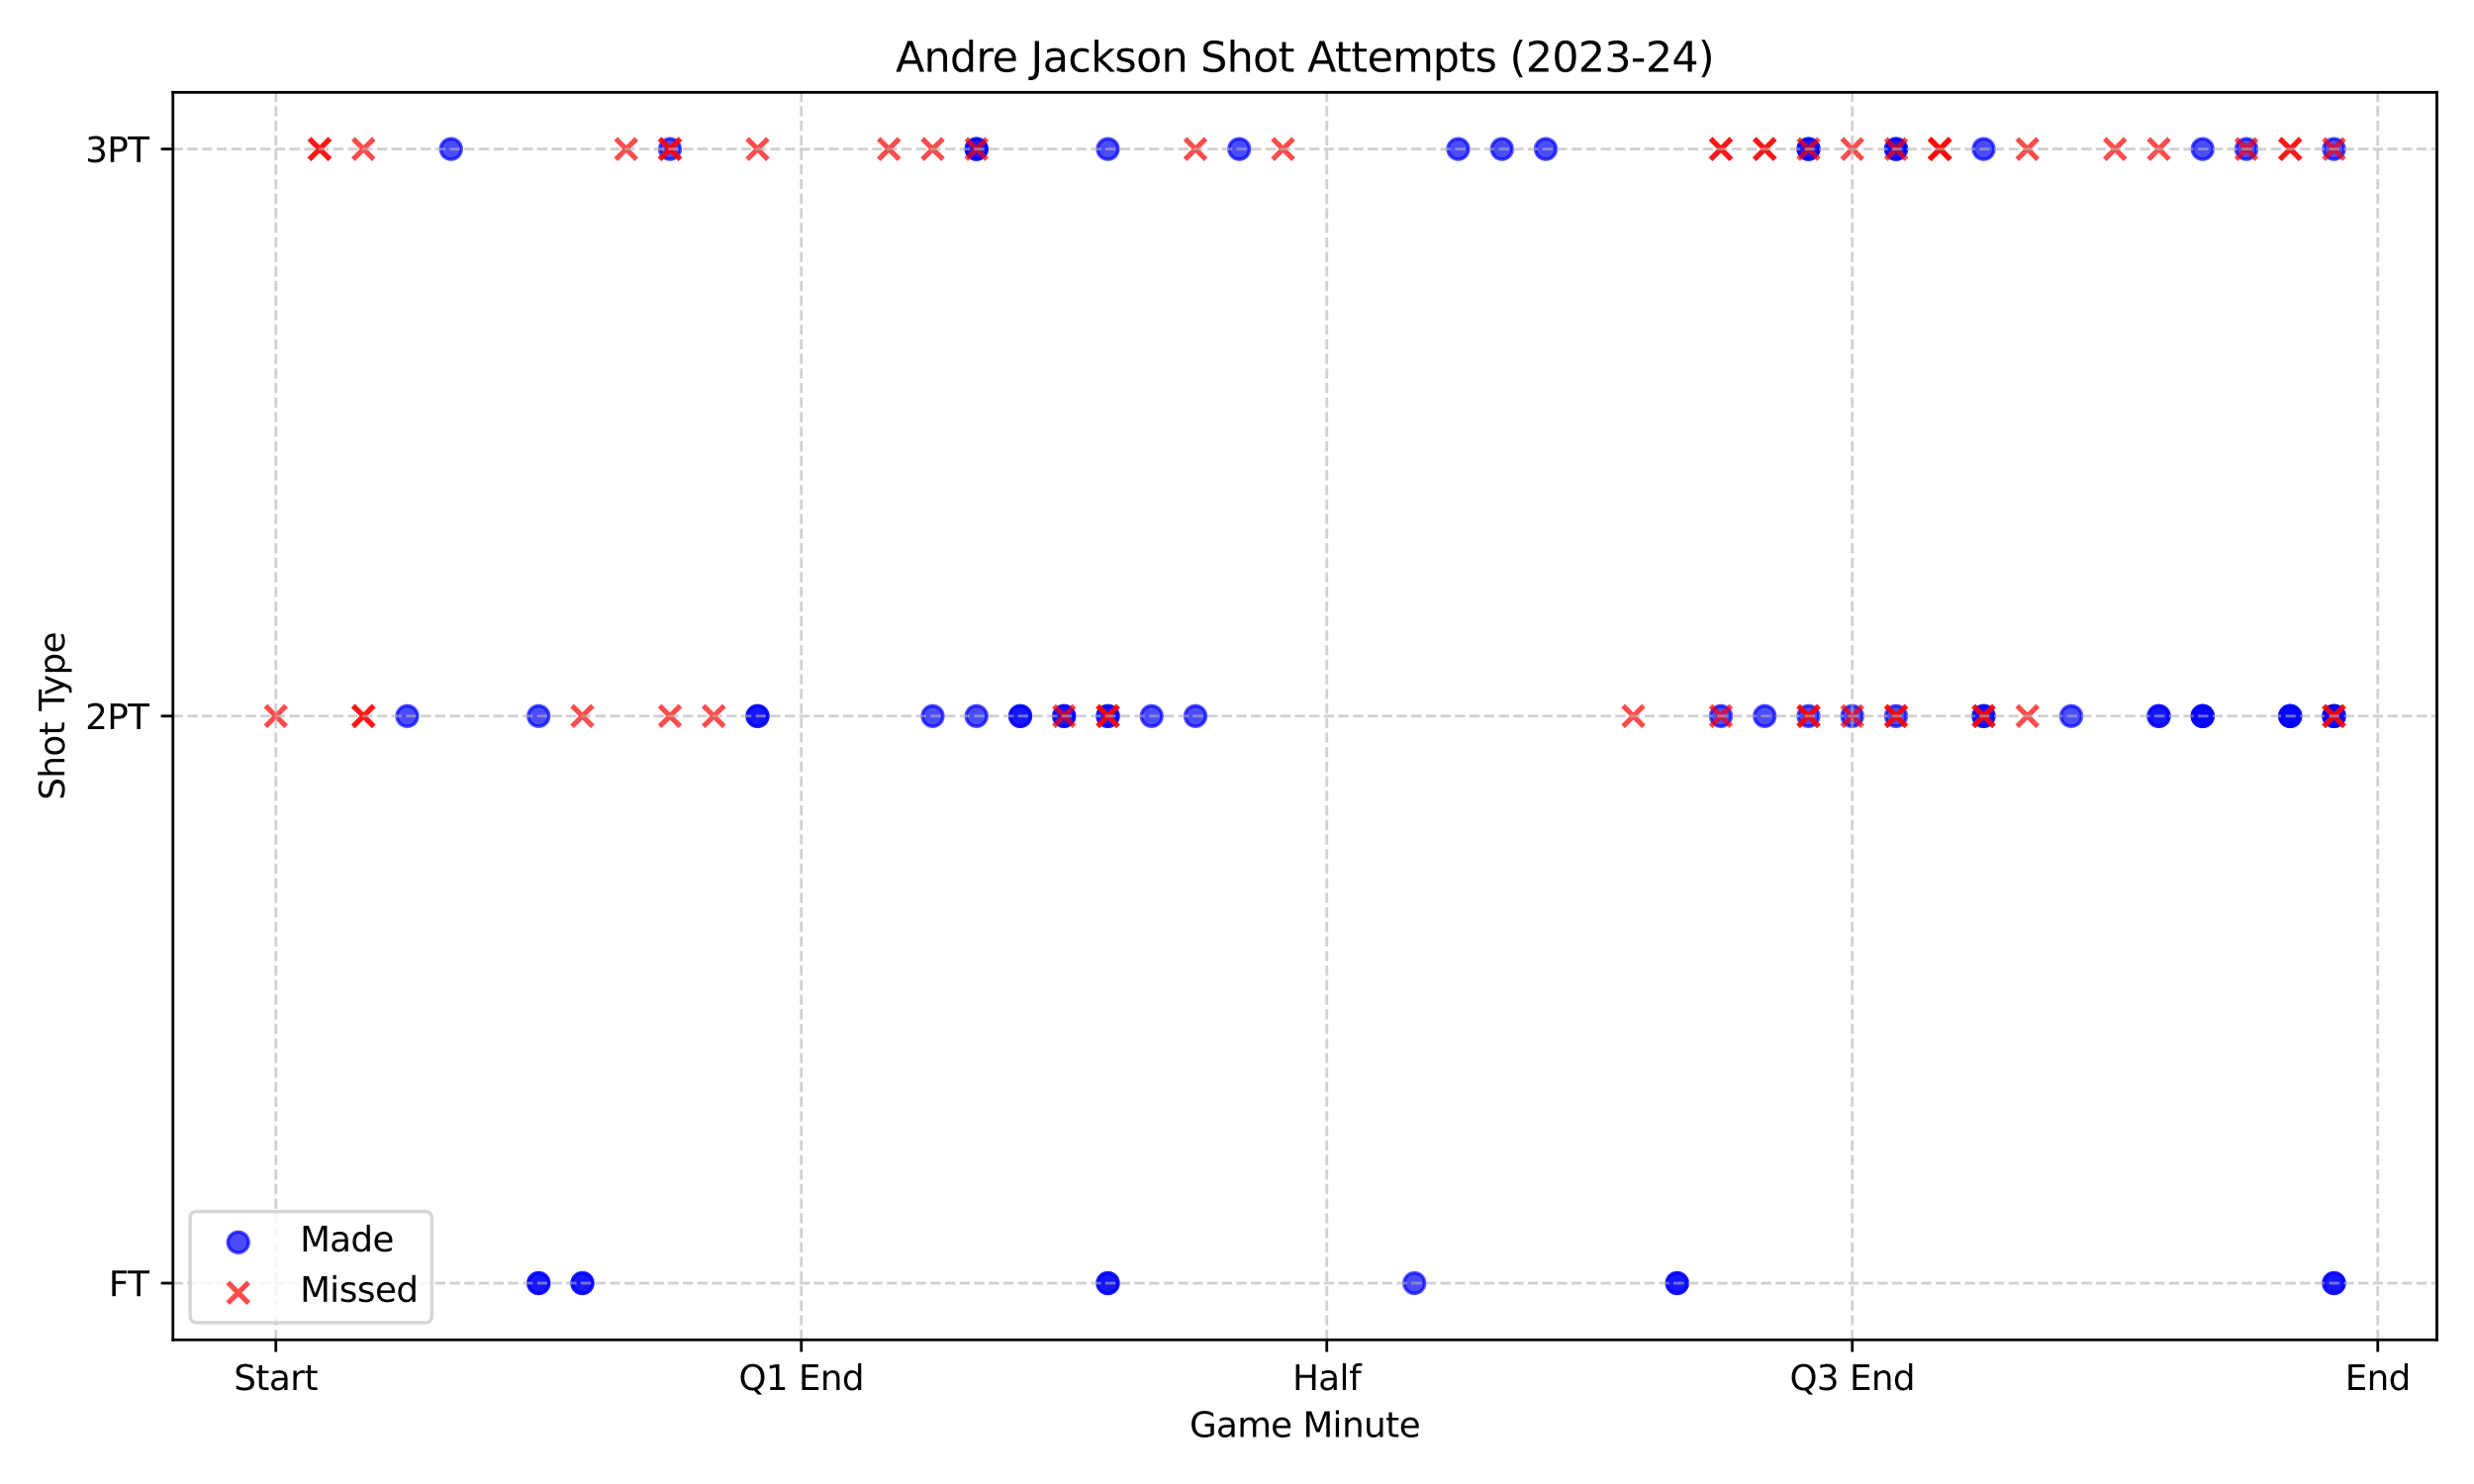 <?xml version="1.0" encoding="utf-8" standalone="no"?>
<!DOCTYPE svg PUBLIC "-//W3C//DTD SVG 1.1//EN"
  "http://www.w3.org/Graphics/SVG/1.1/DTD/svg11.dtd">
<svg xmlns:xlink="http://www.w3.org/1999/xlink" width="720pt" height="432pt" viewBox="0 0 720 432" xmlns="http://www.w3.org/2000/svg" version="1.1">
 <defs>
  <style type="text/css">*{stroke-linejoin: round; stroke-linecap: butt}</style>
 </defs>
 <g id="figure_1">
  <g id="patch_1">
   <path d="M 0 432 
L 720 432 
L 720 0 
L 0 0 
z
" style="fill: #ffffff"/>
  </g>
  <g id="axes_1">
   <g id="patch_2">
    <path d="M 50.33 390.04 
L 709.2 390.04 
L 709.2 26.88 
L 50.33 26.88 
z
" style="fill: #ffffff"/>
   </g>
   <g id="PathCollection_1">
    <defs>
     <path id="ma96dcaa980" d="M 0 3 
C 0.796 3 1.559 2.684 2.121 2.121 
C 2.684 1.559 3 0.796 3 0 
C 3 -0.796 2.684 -1.559 2.121 -2.121 
C 1.559 -2.684 0.796 -3 0 -3 
C -0.796 -3 -1.559 -2.684 -2.121 -2.121 
C -2.684 -1.559 -3 -0.796 -3 0 
C -3 0.796 -2.684 1.559 -2.121 2.121 
C -1.559 2.684 -0.796 3 0 3 
z
" style="stroke: #0000ff; stroke-opacity: 0.7"/>
    </defs>
    <g clip-path="url(#p63adaee52a)">
     <use xlink:href="#ma96dcaa980" x="577.299" y="43.387" style="fill: #0000ff; fill-opacity: 0.7; stroke: #0000ff; stroke-opacity: 0.7"/>
     <use xlink:href="#ma96dcaa980" x="641.019" y="208.46" style="fill: #0000ff; fill-opacity: 0.7; stroke: #0000ff; stroke-opacity: 0.7"/>
     <use xlink:href="#ma96dcaa980" x="526.322" y="43.387" style="fill: #0000ff; fill-opacity: 0.7; stroke: #0000ff; stroke-opacity: 0.7"/>
     <use xlink:href="#ma96dcaa980" x="666.507" y="208.46" style="fill: #0000ff; fill-opacity: 0.7; stroke: #0000ff; stroke-opacity: 0.7"/>
     <use xlink:href="#ma96dcaa980" x="679.251" y="208.46" style="fill: #0000ff; fill-opacity: 0.7; stroke: #0000ff; stroke-opacity: 0.7"/>
     <use xlink:href="#ma96dcaa980" x="641.019" y="43.387" style="fill: #0000ff; fill-opacity: 0.7; stroke: #0000ff; stroke-opacity: 0.7"/>
     <use xlink:href="#ma96dcaa980" x="628.275" y="208.46" style="fill: #0000ff; fill-opacity: 0.7; stroke: #0000ff; stroke-opacity: 0.7"/>
     <use xlink:href="#ma96dcaa980" x="679.251" y="373.533" style="fill: #0000ff; fill-opacity: 0.7; stroke: #0000ff; stroke-opacity: 0.7"/>
     <use xlink:href="#ma96dcaa980" x="679.251" y="373.533" style="fill: #0000ff; fill-opacity: 0.7; stroke: #0000ff; stroke-opacity: 0.7"/>
     <use xlink:href="#ma96dcaa980" x="284.184" y="43.387" style="fill: #0000ff; fill-opacity: 0.7; stroke: #0000ff; stroke-opacity: 0.7"/>
     <use xlink:href="#ma96dcaa980" x="322.417" y="208.46" style="fill: #0000ff; fill-opacity: 0.7; stroke: #0000ff; stroke-opacity: 0.7"/>
     <use xlink:href="#ma96dcaa980" x="322.417" y="373.533" style="fill: #0000ff; fill-opacity: 0.7; stroke: #0000ff; stroke-opacity: 0.7"/>
     <use xlink:href="#ma96dcaa980" x="322.417" y="373.533" style="fill: #0000ff; fill-opacity: 0.7; stroke: #0000ff; stroke-opacity: 0.7"/>
     <use xlink:href="#ma96dcaa980" x="335.161" y="208.46" style="fill: #0000ff; fill-opacity: 0.7; stroke: #0000ff; stroke-opacity: 0.7"/>
     <use xlink:href="#ma96dcaa980" x="526.322" y="208.46" style="fill: #0000ff; fill-opacity: 0.7; stroke: #0000ff; stroke-opacity: 0.7"/>
     <use xlink:href="#ma96dcaa980" x="284.184" y="208.46" style="fill: #0000ff; fill-opacity: 0.7; stroke: #0000ff; stroke-opacity: 0.7"/>
     <use xlink:href="#ma96dcaa980" x="309.672" y="208.46" style="fill: #0000ff; fill-opacity: 0.7; stroke: #0000ff; stroke-opacity: 0.7"/>
     <use xlink:href="#ma96dcaa980" x="628.275" y="208.46" style="fill: #0000ff; fill-opacity: 0.7; stroke: #0000ff; stroke-opacity: 0.7"/>
     <use xlink:href="#ma96dcaa980" x="641.019" y="208.46" style="fill: #0000ff; fill-opacity: 0.7; stroke: #0000ff; stroke-opacity: 0.7"/>
     <use xlink:href="#ma96dcaa980" x="309.672" y="208.46" style="fill: #0000ff; fill-opacity: 0.7; stroke: #0000ff; stroke-opacity: 0.7"/>
     <use xlink:href="#ma96dcaa980" x="539.066" y="208.46" style="fill: #0000ff; fill-opacity: 0.7; stroke: #0000ff; stroke-opacity: 0.7"/>
     <use xlink:href="#ma96dcaa980" x="577.299" y="208.46" style="fill: #0000ff; fill-opacity: 0.7; stroke: #0000ff; stroke-opacity: 0.7"/>
     <use xlink:href="#ma96dcaa980" x="602.787" y="208.46" style="fill: #0000ff; fill-opacity: 0.7; stroke: #0000ff; stroke-opacity: 0.7"/>
     <use xlink:href="#ma96dcaa980" x="666.507" y="208.46" style="fill: #0000ff; fill-opacity: 0.7; stroke: #0000ff; stroke-opacity: 0.7"/>
     <use xlink:href="#ma96dcaa980" x="156.743" y="373.533" style="fill: #0000ff; fill-opacity: 0.7; stroke: #0000ff; stroke-opacity: 0.7"/>
     <use xlink:href="#ma96dcaa980" x="156.743" y="373.533" style="fill: #0000ff; fill-opacity: 0.7; stroke: #0000ff; stroke-opacity: 0.7"/>
     <use xlink:href="#ma96dcaa980" x="347.905" y="208.46" style="fill: #0000ff; fill-opacity: 0.7; stroke: #0000ff; stroke-opacity: 0.7"/>
     <use xlink:href="#ma96dcaa980" x="437.113" y="43.387" style="fill: #0000ff; fill-opacity: 0.7; stroke: #0000ff; stroke-opacity: 0.7"/>
     <use xlink:href="#ma96dcaa980" x="411.625" y="373.533" style="fill: #0000ff; fill-opacity: 0.7; stroke: #0000ff; stroke-opacity: 0.7"/>
     <use xlink:href="#ma96dcaa980" x="284.184" y="43.387" style="fill: #0000ff; fill-opacity: 0.7; stroke: #0000ff; stroke-opacity: 0.7"/>
     <use xlink:href="#ma96dcaa980" x="679.251" y="208.46" style="fill: #0000ff; fill-opacity: 0.7; stroke: #0000ff; stroke-opacity: 0.7"/>
     <use xlink:href="#ma96dcaa980" x="679.251" y="208.46" style="fill: #0000ff; fill-opacity: 0.7; stroke: #0000ff; stroke-opacity: 0.7"/>
     <use xlink:href="#ma96dcaa980" x="169.487" y="373.533" style="fill: #0000ff; fill-opacity: 0.7; stroke: #0000ff; stroke-opacity: 0.7"/>
     <use xlink:href="#ma96dcaa980" x="169.487" y="373.533" style="fill: #0000ff; fill-opacity: 0.7; stroke: #0000ff; stroke-opacity: 0.7"/>
     <use xlink:href="#ma96dcaa980" x="488.09" y="373.533" style="fill: #0000ff; fill-opacity: 0.7; stroke: #0000ff; stroke-opacity: 0.7"/>
     <use xlink:href="#ma96dcaa980" x="488.09" y="373.533" style="fill: #0000ff; fill-opacity: 0.7; stroke: #0000ff; stroke-opacity: 0.7"/>
     <use xlink:href="#ma96dcaa980" x="526.322" y="43.387" style="fill: #0000ff; fill-opacity: 0.7; stroke: #0000ff; stroke-opacity: 0.7"/>
     <use xlink:href="#ma96dcaa980" x="653.763" y="43.387" style="fill: #0000ff; fill-opacity: 0.7; stroke: #0000ff; stroke-opacity: 0.7"/>
     <use xlink:href="#ma96dcaa980" x="156.743" y="208.46" style="fill: #0000ff; fill-opacity: 0.7; stroke: #0000ff; stroke-opacity: 0.7"/>
     <use xlink:href="#ma96dcaa980" x="296.928" y="208.46" style="fill: #0000ff; fill-opacity: 0.7; stroke: #0000ff; stroke-opacity: 0.7"/>
     <use xlink:href="#ma96dcaa980" x="296.928" y="208.46" style="fill: #0000ff; fill-opacity: 0.7; stroke: #0000ff; stroke-opacity: 0.7"/>
     <use xlink:href="#ma96dcaa980" x="322.417" y="43.387" style="fill: #0000ff; fill-opacity: 0.7; stroke: #0000ff; stroke-opacity: 0.7"/>
     <use xlink:href="#ma96dcaa980" x="118.511" y="208.46" style="fill: #0000ff; fill-opacity: 0.7; stroke: #0000ff; stroke-opacity: 0.7"/>
     <use xlink:href="#ma96dcaa980" x="131.255" y="43.387" style="fill: #0000ff; fill-opacity: 0.7; stroke: #0000ff; stroke-opacity: 0.7"/>
     <use xlink:href="#ma96dcaa980" x="271.44" y="208.46" style="fill: #0000ff; fill-opacity: 0.7; stroke: #0000ff; stroke-opacity: 0.7"/>
     <use xlink:href="#ma96dcaa980" x="424.369" y="43.387" style="fill: #0000ff; fill-opacity: 0.7; stroke: #0000ff; stroke-opacity: 0.7"/>
     <use xlink:href="#ma96dcaa980" x="220.464" y="208.46" style="fill: #0000ff; fill-opacity: 0.7; stroke: #0000ff; stroke-opacity: 0.7"/>
     <use xlink:href="#ma96dcaa980" x="220.464" y="208.46" style="fill: #0000ff; fill-opacity: 0.7; stroke: #0000ff; stroke-opacity: 0.7"/>
     <use xlink:href="#ma96dcaa980" x="513.578" y="208.46" style="fill: #0000ff; fill-opacity: 0.7; stroke: #0000ff; stroke-opacity: 0.7"/>
     <use xlink:href="#ma96dcaa980" x="551.81" y="43.387" style="fill: #0000ff; fill-opacity: 0.7; stroke: #0000ff; stroke-opacity: 0.7"/>
     <use xlink:href="#ma96dcaa980" x="551.81" y="43.387" style="fill: #0000ff; fill-opacity: 0.7; stroke: #0000ff; stroke-opacity: 0.7"/>
     <use xlink:href="#ma96dcaa980" x="322.417" y="208.46" style="fill: #0000ff; fill-opacity: 0.7; stroke: #0000ff; stroke-opacity: 0.7"/>
     <use xlink:href="#ma96dcaa980" x="360.649" y="43.387" style="fill: #0000ff; fill-opacity: 0.7; stroke: #0000ff; stroke-opacity: 0.7"/>
     <use xlink:href="#ma96dcaa980" x="551.81" y="208.46" style="fill: #0000ff; fill-opacity: 0.7; stroke: #0000ff; stroke-opacity: 0.7"/>
     <use xlink:href="#ma96dcaa980" x="194.976" y="43.387" style="fill: #0000ff; fill-opacity: 0.7; stroke: #0000ff; stroke-opacity: 0.7"/>
     <use xlink:href="#ma96dcaa980" x="679.251" y="43.387" style="fill: #0000ff; fill-opacity: 0.7; stroke: #0000ff; stroke-opacity: 0.7"/>
     <use xlink:href="#ma96dcaa980" x="449.858" y="43.387" style="fill: #0000ff; fill-opacity: 0.7; stroke: #0000ff; stroke-opacity: 0.7"/>
     <use xlink:href="#ma96dcaa980" x="500.834" y="208.46" style="fill: #0000ff; fill-opacity: 0.7; stroke: #0000ff; stroke-opacity: 0.7"/>
     <use xlink:href="#ma96dcaa980" x="577.299" y="208.46" style="fill: #0000ff; fill-opacity: 0.7; stroke: #0000ff; stroke-opacity: 0.7"/>
     <use xlink:href="#ma96dcaa980" x="666.507" y="208.46" style="fill: #0000ff; fill-opacity: 0.7; stroke: #0000ff; stroke-opacity: 0.7"/>
     <use xlink:href="#ma96dcaa980" x="641.019" y="208.46" style="fill: #0000ff; fill-opacity: 0.7; stroke: #0000ff; stroke-opacity: 0.7"/>
    </g>
   </g>
   <g id="PathCollection_2">
    <defs>
     <path id="m30da9e241a" d="M -3 3 
L 3 -3 
M -3 -3 
L 3 3 
" style="stroke: #ff0000; stroke-opacity: 0.7; stroke-width: 1.5"/>
    </defs>
    <g clip-path="url(#p63adaee52a)">
     <use xlink:href="#m30da9e241a" x="564.554" y="43.387" style="fill: #ff0000; fill-opacity: 0.7; stroke: #ff0000; stroke-opacity: 0.7; stroke-width: 1.5"/>
     <use xlink:href="#m30da9e241a" x="577.299" y="208.46" style="fill: #ff0000; fill-opacity: 0.7; stroke: #ff0000; stroke-opacity: 0.7; stroke-width: 1.5"/>
     <use xlink:href="#m30da9e241a" x="551.81" y="43.387" style="fill: #ff0000; fill-opacity: 0.7; stroke: #ff0000; stroke-opacity: 0.7; stroke-width: 1.5"/>
     <use xlink:href="#m30da9e241a" x="679.251" y="43.387" style="fill: #ff0000; fill-opacity: 0.7; stroke: #ff0000; stroke-opacity: 0.7; stroke-width: 1.5"/>
     <use xlink:href="#m30da9e241a" x="628.275" y="43.387" style="fill: #ff0000; fill-opacity: 0.7; stroke: #ff0000; stroke-opacity: 0.7; stroke-width: 1.5"/>
     <use xlink:href="#m30da9e241a" x="322.417" y="208.46" style="fill: #ff0000; fill-opacity: 0.7; stroke: #ff0000; stroke-opacity: 0.7; stroke-width: 1.5"/>
     <use xlink:href="#m30da9e241a" x="322.417" y="208.46" style="fill: #ff0000; fill-opacity: 0.7; stroke: #ff0000; stroke-opacity: 0.7; stroke-width: 1.5"/>
     <use xlink:href="#m30da9e241a" x="551.81" y="208.46" style="fill: #ff0000; fill-opacity: 0.7; stroke: #ff0000; stroke-opacity: 0.7; stroke-width: 1.5"/>
     <use xlink:href="#m30da9e241a" x="679.251" y="208.46" style="fill: #ff0000; fill-opacity: 0.7; stroke: #ff0000; stroke-opacity: 0.7; stroke-width: 1.5"/>
     <use xlink:href="#m30da9e241a" x="500.834" y="208.46" style="fill: #ff0000; fill-opacity: 0.7; stroke: #ff0000; stroke-opacity: 0.7; stroke-width: 1.5"/>
     <use xlink:href="#m30da9e241a" x="666.507" y="43.387" style="fill: #ff0000; fill-opacity: 0.7; stroke: #ff0000; stroke-opacity: 0.7; stroke-width: 1.5"/>
     <use xlink:href="#m30da9e241a" x="590.043" y="43.387" style="fill: #ff0000; fill-opacity: 0.7; stroke: #ff0000; stroke-opacity: 0.7; stroke-width: 1.5"/>
     <use xlink:href="#m30da9e241a" x="653.763" y="43.387" style="fill: #ff0000; fill-opacity: 0.7; stroke: #ff0000; stroke-opacity: 0.7; stroke-width: 1.5"/>
     <use xlink:href="#m30da9e241a" x="475.346" y="208.46" style="fill: #ff0000; fill-opacity: 0.7; stroke: #ff0000; stroke-opacity: 0.7; stroke-width: 1.5"/>
     <use xlink:href="#m30da9e241a" x="679.251" y="208.46" style="fill: #ff0000; fill-opacity: 0.7; stroke: #ff0000; stroke-opacity: 0.7; stroke-width: 1.5"/>
     <use xlink:href="#m30da9e241a" x="271.44" y="43.387" style="fill: #ff0000; fill-opacity: 0.7; stroke: #ff0000; stroke-opacity: 0.7; stroke-width: 1.5"/>
     <use xlink:href="#m30da9e241a" x="105.767" y="43.387" style="fill: #ff0000; fill-opacity: 0.7; stroke: #ff0000; stroke-opacity: 0.7; stroke-width: 1.5"/>
     <use xlink:href="#m30da9e241a" x="309.672" y="208.46" style="fill: #ff0000; fill-opacity: 0.7; stroke: #ff0000; stroke-opacity: 0.7; stroke-width: 1.5"/>
     <use xlink:href="#m30da9e241a" x="526.322" y="208.46" style="fill: #ff0000; fill-opacity: 0.7; stroke: #ff0000; stroke-opacity: 0.7; stroke-width: 1.5"/>
     <use xlink:href="#m30da9e241a" x="577.299" y="208.46" style="fill: #ff0000; fill-opacity: 0.7; stroke: #ff0000; stroke-opacity: 0.7; stroke-width: 1.5"/>
     <use xlink:href="#m30da9e241a" x="347.905" y="43.387" style="fill: #ff0000; fill-opacity: 0.7; stroke: #ff0000; stroke-opacity: 0.7; stroke-width: 1.5"/>
     <use xlink:href="#m30da9e241a" x="500.834" y="43.387" style="fill: #ff0000; fill-opacity: 0.7; stroke: #ff0000; stroke-opacity: 0.7; stroke-width: 1.5"/>
     <use xlink:href="#m30da9e241a" x="80.279" y="208.46" style="fill: #ff0000; fill-opacity: 0.7; stroke: #ff0000; stroke-opacity: 0.7; stroke-width: 1.5"/>
     <use xlink:href="#m30da9e241a" x="93.023" y="43.387" style="fill: #ff0000; fill-opacity: 0.7; stroke: #ff0000; stroke-opacity: 0.7; stroke-width: 1.5"/>
     <use xlink:href="#m30da9e241a" x="169.487" y="208.46" style="fill: #ff0000; fill-opacity: 0.7; stroke: #ff0000; stroke-opacity: 0.7; stroke-width: 1.5"/>
     <use xlink:href="#m30da9e241a" x="590.043" y="208.46" style="fill: #ff0000; fill-opacity: 0.7; stroke: #ff0000; stroke-opacity: 0.7; stroke-width: 1.5"/>
     <use xlink:href="#m30da9e241a" x="500.834" y="43.387" style="fill: #ff0000; fill-opacity: 0.7; stroke: #ff0000; stroke-opacity: 0.7; stroke-width: 1.5"/>
     <use xlink:href="#m30da9e241a" x="666.507" y="43.387" style="fill: #ff0000; fill-opacity: 0.7; stroke: #ff0000; stroke-opacity: 0.7; stroke-width: 1.5"/>
     <use xlink:href="#m30da9e241a" x="194.976" y="43.387" style="fill: #ff0000; fill-opacity: 0.7; stroke: #ff0000; stroke-opacity: 0.7; stroke-width: 1.5"/>
     <use xlink:href="#m30da9e241a" x="194.976" y="208.46" style="fill: #ff0000; fill-opacity: 0.7; stroke: #ff0000; stroke-opacity: 0.7; stroke-width: 1.5"/>
     <use xlink:href="#m30da9e241a" x="194.976" y="43.387" style="fill: #ff0000; fill-opacity: 0.7; stroke: #ff0000; stroke-opacity: 0.7; stroke-width: 1.5"/>
     <use xlink:href="#m30da9e241a" x="207.72" y="208.46" style="fill: #ff0000; fill-opacity: 0.7; stroke: #ff0000; stroke-opacity: 0.7; stroke-width: 1.5"/>
     <use xlink:href="#m30da9e241a" x="182.231" y="43.387" style="fill: #ff0000; fill-opacity: 0.7; stroke: #ff0000; stroke-opacity: 0.7; stroke-width: 1.5"/>
     <use xlink:href="#m30da9e241a" x="551.81" y="208.46" style="fill: #ff0000; fill-opacity: 0.7; stroke: #ff0000; stroke-opacity: 0.7; stroke-width: 1.5"/>
     <use xlink:href="#m30da9e241a" x="564.554" y="43.387" style="fill: #ff0000; fill-opacity: 0.7; stroke: #ff0000; stroke-opacity: 0.7; stroke-width: 1.5"/>
     <use xlink:href="#m30da9e241a" x="93.023" y="43.387" style="fill: #ff0000; fill-opacity: 0.7; stroke: #ff0000; stroke-opacity: 0.7; stroke-width: 1.5"/>
     <use xlink:href="#m30da9e241a" x="526.322" y="43.387" style="fill: #ff0000; fill-opacity: 0.7; stroke: #ff0000; stroke-opacity: 0.7; stroke-width: 1.5"/>
     <use xlink:href="#m30da9e241a" x="105.767" y="208.46" style="fill: #ff0000; fill-opacity: 0.7; stroke: #ff0000; stroke-opacity: 0.7; stroke-width: 1.5"/>
     <use xlink:href="#m30da9e241a" x="284.184" y="43.387" style="fill: #ff0000; fill-opacity: 0.7; stroke: #ff0000; stroke-opacity: 0.7; stroke-width: 1.5"/>
     <use xlink:href="#m30da9e241a" x="513.578" y="43.387" style="fill: #ff0000; fill-opacity: 0.7; stroke: #ff0000; stroke-opacity: 0.7; stroke-width: 1.5"/>
     <use xlink:href="#m30da9e241a" x="564.554" y="43.387" style="fill: #ff0000; fill-opacity: 0.7; stroke: #ff0000; stroke-opacity: 0.7; stroke-width: 1.5"/>
     <use xlink:href="#m30da9e241a" x="373.393" y="43.387" style="fill: #ff0000; fill-opacity: 0.7; stroke: #ff0000; stroke-opacity: 0.7; stroke-width: 1.5"/>
     <use xlink:href="#m30da9e241a" x="220.464" y="43.387" style="fill: #ff0000; fill-opacity: 0.7; stroke: #ff0000; stroke-opacity: 0.7; stroke-width: 1.5"/>
     <use xlink:href="#m30da9e241a" x="526.322" y="208.46" style="fill: #ff0000; fill-opacity: 0.7; stroke: #ff0000; stroke-opacity: 0.7; stroke-width: 1.5"/>
     <use xlink:href="#m30da9e241a" x="105.767" y="208.46" style="fill: #ff0000; fill-opacity: 0.7; stroke: #ff0000; stroke-opacity: 0.7; stroke-width: 1.5"/>
     <use xlink:href="#m30da9e241a" x="539.066" y="208.46" style="fill: #ff0000; fill-opacity: 0.7; stroke: #ff0000; stroke-opacity: 0.7; stroke-width: 1.5"/>
     <use xlink:href="#m30da9e241a" x="258.696" y="43.387" style="fill: #ff0000; fill-opacity: 0.7; stroke: #ff0000; stroke-opacity: 0.7; stroke-width: 1.5"/>
     <use xlink:href="#m30da9e241a" x="513.578" y="43.387" style="fill: #ff0000; fill-opacity: 0.7; stroke: #ff0000; stroke-opacity: 0.7; stroke-width: 1.5"/>
     <use xlink:href="#m30da9e241a" x="615.531" y="43.387" style="fill: #ff0000; fill-opacity: 0.7; stroke: #ff0000; stroke-opacity: 0.7; stroke-width: 1.5"/>
     <use xlink:href="#m30da9e241a" x="539.066" y="43.387" style="fill: #ff0000; fill-opacity: 0.7; stroke: #ff0000; stroke-opacity: 0.7; stroke-width: 1.5"/>
    </g>
   </g>
   <g id="matplotlib.axis_1">
    <g id="xtick_1">
     <g id="line2d_1">
      <path d="M 80.279 390.04 
L 80.279 26.88 
" clip-path="url(#p63adaee52a)" style="fill: none; stroke-dasharray: 2.96,1.28; stroke-dashoffset: 0; stroke: #b0b0b0; stroke-opacity: 0.6; stroke-width: 0.8"/>
     </g>
     <g id="line2d_2">
      <defs>
       <path id="m9662b6aeb4" d="M 0 0 
L 0 3.5 
" style="stroke: #000000; stroke-width: 0.8"/>
      </defs>
      <g>
       <use xlink:href="#m9662b6aeb4" x="80.279" y="390.04" style="stroke: #000000; stroke-width: 0.8"/>
      </g>
     </g>
     <g id="text_1">
      <!-- Start -->
      <g transform="translate(68.065 404.638) scale(0.1 -0.1)">
       <defs>
        <path id="DejaVuSans-53" d="M 3425 4513 
L 3425 3897 
Q 3066 4069 2747 4153 
Q 2428 4238 2131 4238 
Q 1616 4238 1336 4038 
Q 1056 3838 1056 3469 
Q 1056 3159 1242 3001 
Q 1428 2844 1947 2747 
L 2328 2669 
Q 3034 2534 3370 2195 
Q 3706 1856 3706 1288 
Q 3706 609 3251 259 
Q 2797 -91 1919 -91 
Q 1588 -91 1214 -16 
Q 841 59 441 206 
L 441 856 
Q 825 641 1194 531 
Q 1563 422 1919 422 
Q 2459 422 2753 634 
Q 3047 847 3047 1241 
Q 3047 1584 2836 1778 
Q 2625 1972 2144 2069 
L 1759 2144 
Q 1053 2284 737 2584 
Q 422 2884 422 3419 
Q 422 4038 858 4394 
Q 1294 4750 2059 4750 
Q 2388 4750 2728 4690 
Q 3069 4631 3425 4513 
z
" transform="scale(0.016)"/>
        <path id="DejaVuSans-74" d="M 1172 4494 
L 1172 3500 
L 2356 3500 
L 2356 3053 
L 1172 3053 
L 1172 1153 
Q 1172 725 1289 603 
Q 1406 481 1766 481 
L 2356 481 
L 2356 0 
L 1766 0 
Q 1100 0 847 248 
Q 594 497 594 1153 
L 594 3053 
L 172 3053 
L 172 3500 
L 594 3500 
L 594 4494 
L 1172 4494 
z
" transform="scale(0.016)"/>
        <path id="DejaVuSans-61" d="M 2194 1759 
Q 1497 1759 1228 1600 
Q 959 1441 959 1056 
Q 959 750 1161 570 
Q 1363 391 1709 391 
Q 2188 391 2477 730 
Q 2766 1069 2766 1631 
L 2766 1759 
L 2194 1759 
z
M 3341 1997 
L 3341 0 
L 2766 0 
L 2766 531 
Q 2569 213 2275 61 
Q 1981 -91 1556 -91 
Q 1019 -91 701 211 
Q 384 513 384 1019 
Q 384 1609 779 1909 
Q 1175 2209 1959 2209 
L 2766 2209 
L 2766 2266 
Q 2766 2663 2505 2880 
Q 2244 3097 1772 3097 
Q 1472 3097 1187 3025 
Q 903 2953 641 2809 
L 641 3341 
Q 956 3463 1253 3523 
Q 1550 3584 1831 3584 
Q 2591 3584 2966 3190 
Q 3341 2797 3341 1997 
z
" transform="scale(0.016)"/>
        <path id="DejaVuSans-72" d="M 2631 2963 
Q 2534 3019 2420 3045 
Q 2306 3072 2169 3072 
Q 1681 3072 1420 2755 
Q 1159 2438 1159 1844 
L 1159 0 
L 581 0 
L 581 3500 
L 1159 3500 
L 1159 2956 
Q 1341 3275 1631 3429 
Q 1922 3584 2338 3584 
Q 2397 3584 2469 3576 
Q 2541 3569 2628 3553 
L 2631 2963 
z
" transform="scale(0.016)"/>
       </defs>
       <use xlink:href="#DejaVuSans-53"/>
       <use xlink:href="#DejaVuSans-74" transform="translate(63.477 0)"/>
       <use xlink:href="#DejaVuSans-61" transform="translate(102.686 0)"/>
       <use xlink:href="#DejaVuSans-72" transform="translate(163.965 0)"/>
       <use xlink:href="#DejaVuSans-74" transform="translate(205.078 0)"/>
      </g>
     </g>
    </g>
    <g id="xtick_2">
     <g id="line2d_3">
      <path d="M 233.208 390.04 
L 233.208 26.88 
" clip-path="url(#p63adaee52a)" style="fill: none; stroke-dasharray: 2.96,1.28; stroke-dashoffset: 0; stroke: #b0b0b0; stroke-opacity: 0.6; stroke-width: 0.8"/>
     </g>
     <g id="line2d_4">
      <g>
       <use xlink:href="#m9662b6aeb4" x="233.208" y="390.04" style="stroke: #000000; stroke-width: 0.8"/>
      </g>
     </g>
     <g id="text_2">
      <!-- Q1 End -->
      <g transform="translate(214.999 404.638) scale(0.1 -0.1)">
       <defs>
        <path id="DejaVuSans-51" d="M 2522 4238 
Q 1834 4238 1429 3725 
Q 1025 3213 1025 2328 
Q 1025 1447 1429 934 
Q 1834 422 2522 422 
Q 3209 422 3611 934 
Q 4013 1447 4013 2328 
Q 4013 3213 3611 3725 
Q 3209 4238 2522 4238 
z
M 3406 84 
L 4238 -825 
L 3475 -825 
L 2784 -78 
Q 2681 -84 2626 -87 
Q 2572 -91 2522 -91 
Q 1538 -91 948 567 
Q 359 1225 359 2328 
Q 359 3434 948 4092 
Q 1538 4750 2522 4750 
Q 3503 4750 4090 4092 
Q 4678 3434 4678 2328 
Q 4678 1516 4351 937 
Q 4025 359 3406 84 
z
" transform="scale(0.016)"/>
        <path id="DejaVuSans-31" d="M 794 531 
L 1825 531 
L 1825 4091 
L 703 3866 
L 703 4441 
L 1819 4666 
L 2450 4666 
L 2450 531 
L 3481 531 
L 3481 0 
L 794 0 
L 794 531 
z
" transform="scale(0.016)"/>
        <path id="DejaVuSans-20" transform="scale(0.016)"/>
        <path id="DejaVuSans-45" d="M 628 4666 
L 3578 4666 
L 3578 4134 
L 1259 4134 
L 1259 2753 
L 3481 2753 
L 3481 2222 
L 1259 2222 
L 1259 531 
L 3634 531 
L 3634 0 
L 628 0 
L 628 4666 
z
" transform="scale(0.016)"/>
        <path id="DejaVuSans-6e" d="M 3513 2113 
L 3513 0 
L 2938 0 
L 2938 2094 
Q 2938 2591 2744 2837 
Q 2550 3084 2163 3084 
Q 1697 3084 1428 2787 
Q 1159 2491 1159 1978 
L 1159 0 
L 581 0 
L 581 3500 
L 1159 3500 
L 1159 2956 
Q 1366 3272 1645 3428 
Q 1925 3584 2291 3584 
Q 2894 3584 3203 3211 
Q 3513 2838 3513 2113 
z
" transform="scale(0.016)"/>
        <path id="DejaVuSans-64" d="M 2906 2969 
L 2906 4863 
L 3481 4863 
L 3481 0 
L 2906 0 
L 2906 525 
Q 2725 213 2448 61 
Q 2172 -91 1784 -91 
Q 1150 -91 751 415 
Q 353 922 353 1747 
Q 353 2572 751 3078 
Q 1150 3584 1784 3584 
Q 2172 3584 2448 3432 
Q 2725 3281 2906 2969 
z
M 947 1747 
Q 947 1113 1208 752 
Q 1469 391 1925 391 
Q 2381 391 2643 752 
Q 2906 1113 2906 1747 
Q 2906 2381 2643 2742 
Q 2381 3103 1925 3103 
Q 1469 3103 1208 2742 
Q 947 2381 947 1747 
z
" transform="scale(0.016)"/>
       </defs>
       <use xlink:href="#DejaVuSans-51"/>
       <use xlink:href="#DejaVuSans-31" transform="translate(78.711 0)"/>
       <use xlink:href="#DejaVuSans-20" transform="translate(142.334 0)"/>
       <use xlink:href="#DejaVuSans-45" transform="translate(174.121 0)"/>
       <use xlink:href="#DejaVuSans-6e" transform="translate(237.305 0)"/>
       <use xlink:href="#DejaVuSans-64" transform="translate(300.684 0)"/>
      </g>
     </g>
    </g>
    <g id="xtick_3">
     <g id="line2d_5">
      <path d="M 386.137 390.04 
L 386.137 26.88 
" clip-path="url(#p63adaee52a)" style="fill: none; stroke-dasharray: 2.96,1.28; stroke-dashoffset: 0; stroke: #b0b0b0; stroke-opacity: 0.6; stroke-width: 0.8"/>
     </g>
     <g id="line2d_6">
      <g>
       <use xlink:href="#m9662b6aeb4" x="386.137" y="390.04" style="stroke: #000000; stroke-width: 0.8"/>
      </g>
     </g>
     <g id="text_3">
      <!-- Half -->
      <g transform="translate(376.164 404.638) scale(0.1 -0.1)">
       <defs>
        <path id="DejaVuSans-48" d="M 628 4666 
L 1259 4666 
L 1259 2753 
L 3553 2753 
L 3553 4666 
L 4184 4666 
L 4184 0 
L 3553 0 
L 3553 2222 
L 1259 2222 
L 1259 0 
L 628 0 
L 628 4666 
z
" transform="scale(0.016)"/>
        <path id="DejaVuSans-6c" d="M 603 4863 
L 1178 4863 
L 1178 0 
L 603 0 
L 603 4863 
z
" transform="scale(0.016)"/>
        <path id="DejaVuSans-66" d="M 2375 4863 
L 2375 4384 
L 1825 4384 
Q 1516 4384 1395 4259 
Q 1275 4134 1275 3809 
L 1275 3500 
L 2222 3500 
L 2222 3053 
L 1275 3053 
L 1275 0 
L 697 0 
L 697 3053 
L 147 3053 
L 147 3500 
L 697 3500 
L 697 3744 
Q 697 4328 969 4595 
Q 1241 4863 1831 4863 
L 2375 4863 
z
" transform="scale(0.016)"/>
       </defs>
       <use xlink:href="#DejaVuSans-48"/>
       <use xlink:href="#DejaVuSans-61" transform="translate(75.195 0)"/>
       <use xlink:href="#DejaVuSans-6c" transform="translate(136.475 0)"/>
       <use xlink:href="#DejaVuSans-66" transform="translate(164.258 0)"/>
      </g>
     </g>
    </g>
    <g id="xtick_4">
     <g id="line2d_7">
      <path d="M 539.066 390.04 
L 539.066 26.88 
" clip-path="url(#p63adaee52a)" style="fill: none; stroke-dasharray: 2.96,1.28; stroke-dashoffset: 0; stroke: #b0b0b0; stroke-opacity: 0.6; stroke-width: 0.8"/>
     </g>
     <g id="line2d_8">
      <g>
       <use xlink:href="#m9662b6aeb4" x="539.066" y="390.04" style="stroke: #000000; stroke-width: 0.8"/>
      </g>
     </g>
     <g id="text_4">
      <!-- Q3 End -->
      <g transform="translate(520.858 404.638) scale(0.1 -0.1)">
       <defs>
        <path id="DejaVuSans-33" d="M 2597 2516 
Q 3050 2419 3304 2112 
Q 3559 1806 3559 1356 
Q 3559 666 3084 287 
Q 2609 -91 1734 -91 
Q 1441 -91 1130 -33 
Q 819 25 488 141 
L 488 750 
Q 750 597 1062 519 
Q 1375 441 1716 441 
Q 2309 441 2620 675 
Q 2931 909 2931 1356 
Q 2931 1769 2642 2001 
Q 2353 2234 1838 2234 
L 1294 2234 
L 1294 2753 
L 1863 2753 
Q 2328 2753 2575 2939 
Q 2822 3125 2822 3475 
Q 2822 3834 2567 4026 
Q 2313 4219 1838 4219 
Q 1578 4219 1281 4162 
Q 984 4106 628 3988 
L 628 4550 
Q 988 4650 1302 4700 
Q 1616 4750 1894 4750 
Q 2613 4750 3031 4423 
Q 3450 4097 3450 3541 
Q 3450 3153 3228 2886 
Q 3006 2619 2597 2516 
z
" transform="scale(0.016)"/>
       </defs>
       <use xlink:href="#DejaVuSans-51"/>
       <use xlink:href="#DejaVuSans-33" transform="translate(78.711 0)"/>
       <use xlink:href="#DejaVuSans-20" transform="translate(142.334 0)"/>
       <use xlink:href="#DejaVuSans-45" transform="translate(174.121 0)"/>
       <use xlink:href="#DejaVuSans-6e" transform="translate(237.305 0)"/>
       <use xlink:href="#DejaVuSans-64" transform="translate(300.684 0)"/>
      </g>
     </g>
    </g>
    <g id="xtick_5">
     <g id="line2d_9">
      <path d="M 691.995 390.04 
L 691.995 26.88 
" clip-path="url(#p63adaee52a)" style="fill: none; stroke-dasharray: 2.96,1.28; stroke-dashoffset: 0; stroke: #b0b0b0; stroke-opacity: 0.6; stroke-width: 0.8"/>
     </g>
     <g id="line2d_10">
      <g>
       <use xlink:href="#m9662b6aeb4" x="691.995" y="390.04" style="stroke: #000000; stroke-width: 0.8"/>
      </g>
     </g>
     <g id="text_5">
      <!-- End -->
      <g transform="translate(682.493 404.638) scale(0.1 -0.1)">
       <use xlink:href="#DejaVuSans-45"/>
       <use xlink:href="#DejaVuSans-6e" transform="translate(63.184 0)"/>
       <use xlink:href="#DejaVuSans-64" transform="translate(126.562 0)"/>
      </g>
     </g>
    </g>
    <g id="text_6">
     <!-- Game Minute -->
     <g transform="translate(346.213 418.317) scale(0.1 -0.1)">
      <defs>
       <path id="DejaVuSans-47" d="M 3809 666 
L 3809 1919 
L 2778 1919 
L 2778 2438 
L 4434 2438 
L 4434 434 
Q 4069 175 3628 42 
Q 3188 -91 2688 -91 
Q 1594 -91 976 548 
Q 359 1188 359 2328 
Q 359 3472 976 4111 
Q 1594 4750 2688 4750 
Q 3144 4750 3555 4637 
Q 3966 4525 4313 4306 
L 4313 3634 
Q 3963 3931 3569 4081 
Q 3175 4231 2741 4231 
Q 1884 4231 1454 3753 
Q 1025 3275 1025 2328 
Q 1025 1384 1454 906 
Q 1884 428 2741 428 
Q 3075 428 3337 486 
Q 3600 544 3809 666 
z
" transform="scale(0.016)"/>
       <path id="DejaVuSans-6d" d="M 3328 2828 
Q 3544 3216 3844 3400 
Q 4144 3584 4550 3584 
Q 5097 3584 5394 3201 
Q 5691 2819 5691 2113 
L 5691 0 
L 5113 0 
L 5113 2094 
Q 5113 2597 4934 2840 
Q 4756 3084 4391 3084 
Q 3944 3084 3684 2787 
Q 3425 2491 3425 1978 
L 3425 0 
L 2847 0 
L 2847 2094 
Q 2847 2600 2669 2842 
Q 2491 3084 2119 3084 
Q 1678 3084 1418 2786 
Q 1159 2488 1159 1978 
L 1159 0 
L 581 0 
L 581 3500 
L 1159 3500 
L 1159 2956 
Q 1356 3278 1631 3431 
Q 1906 3584 2284 3584 
Q 2666 3584 2933 3390 
Q 3200 3197 3328 2828 
z
" transform="scale(0.016)"/>
       <path id="DejaVuSans-65" d="M 3597 1894 
L 3597 1613 
L 953 1613 
Q 991 1019 1311 708 
Q 1631 397 2203 397 
Q 2534 397 2845 478 
Q 3156 559 3463 722 
L 3463 178 
Q 3153 47 2828 -22 
Q 2503 -91 2169 -91 
Q 1331 -91 842 396 
Q 353 884 353 1716 
Q 353 2575 817 3079 
Q 1281 3584 2069 3584 
Q 2775 3584 3186 3129 
Q 3597 2675 3597 1894 
z
M 3022 2063 
Q 3016 2534 2758 2815 
Q 2500 3097 2075 3097 
Q 1594 3097 1305 2825 
Q 1016 2553 972 2059 
L 3022 2063 
z
" transform="scale(0.016)"/>
       <path id="DejaVuSans-4d" d="M 628 4666 
L 1569 4666 
L 2759 1491 
L 3956 4666 
L 4897 4666 
L 4897 0 
L 4281 0 
L 4281 4097 
L 3078 897 
L 2444 897 
L 1241 4097 
L 1241 0 
L 628 0 
L 628 4666 
z
" transform="scale(0.016)"/>
       <path id="DejaVuSans-69" d="M 603 3500 
L 1178 3500 
L 1178 0 
L 603 0 
L 603 3500 
z
M 603 4863 
L 1178 4863 
L 1178 4134 
L 603 4134 
L 603 4863 
z
" transform="scale(0.016)"/>
       <path id="DejaVuSans-75" d="M 544 1381 
L 544 3500 
L 1119 3500 
L 1119 1403 
Q 1119 906 1312 657 
Q 1506 409 1894 409 
Q 2359 409 2629 706 
Q 2900 1003 2900 1516 
L 2900 3500 
L 3475 3500 
L 3475 0 
L 2900 0 
L 2900 538 
Q 2691 219 2414 64 
Q 2138 -91 1772 -91 
Q 1169 -91 856 284 
Q 544 659 544 1381 
z
M 1991 3584 
L 1991 3584 
z
" transform="scale(0.016)"/>
      </defs>
      <use xlink:href="#DejaVuSans-47"/>
      <use xlink:href="#DejaVuSans-61" transform="translate(77.49 0)"/>
      <use xlink:href="#DejaVuSans-6d" transform="translate(138.77 0)"/>
      <use xlink:href="#DejaVuSans-65" transform="translate(236.182 0)"/>
      <use xlink:href="#DejaVuSans-20" transform="translate(297.705 0)"/>
      <use xlink:href="#DejaVuSans-4d" transform="translate(329.492 0)"/>
      <use xlink:href="#DejaVuSans-69" transform="translate(415.771 0)"/>
      <use xlink:href="#DejaVuSans-6e" transform="translate(443.555 0)"/>
      <use xlink:href="#DejaVuSans-75" transform="translate(506.934 0)"/>
      <use xlink:href="#DejaVuSans-74" transform="translate(570.312 0)"/>
      <use xlink:href="#DejaVuSans-65" transform="translate(609.521 0)"/>
     </g>
    </g>
   </g>
   <g id="matplotlib.axis_2">
    <g id="ytick_1">
     <g id="line2d_11">
      <path d="M 50.33 43.387 
L 709.2 43.387 
" clip-path="url(#p63adaee52a)" style="fill: none; stroke-dasharray: 2.96,1.28; stroke-dashoffset: 0; stroke: #b0b0b0; stroke-opacity: 0.6; stroke-width: 0.8"/>
     </g>
     <g id="line2d_12">
      <defs>
       <path id="m5e1c8652bd" d="M 0 0 
L -3.5 0 
" style="stroke: #000000; stroke-width: 0.8"/>
      </defs>
      <g>
       <use xlink:href="#m5e1c8652bd" x="50.33" y="43.387" style="stroke: #000000; stroke-width: 0.8"/>
      </g>
     </g>
     <g id="text_7">
      <!-- 3PT -->
      <g transform="translate(24.83 47.186) scale(0.1 -0.1)">
       <defs>
        <path id="DejaVuSans-50" d="M 1259 4147 
L 1259 2394 
L 2053 2394 
Q 2494 2394 2734 2622 
Q 2975 2850 2975 3272 
Q 2975 3691 2734 3919 
Q 2494 4147 2053 4147 
L 1259 4147 
z
M 628 4666 
L 2053 4666 
Q 2838 4666 3239 4311 
Q 3641 3956 3641 3272 
Q 3641 2581 3239 2228 
Q 2838 1875 2053 1875 
L 1259 1875 
L 1259 0 
L 628 0 
L 628 4666 
z
" transform="scale(0.016)"/>
        <path id="DejaVuSans-54" d="M -19 4666 
L 3928 4666 
L 3928 4134 
L 2272 4134 
L 2272 0 
L 1638 0 
L 1638 4134 
L -19 4134 
L -19 4666 
z
" transform="scale(0.016)"/>
       </defs>
       <use xlink:href="#DejaVuSans-33"/>
       <use xlink:href="#DejaVuSans-50" transform="translate(63.623 0)"/>
       <use xlink:href="#DejaVuSans-54" transform="translate(123.926 0)"/>
      </g>
     </g>
    </g>
    <g id="ytick_2">
     <g id="line2d_13">
      <path d="M 50.33 208.46 
L 709.2 208.46 
" clip-path="url(#p63adaee52a)" style="fill: none; stroke-dasharray: 2.96,1.28; stroke-dashoffset: 0; stroke: #b0b0b0; stroke-opacity: 0.6; stroke-width: 0.8"/>
     </g>
     <g id="line2d_14">
      <g>
       <use xlink:href="#m5e1c8652bd" x="50.33" y="208.46" style="stroke: #000000; stroke-width: 0.8"/>
      </g>
     </g>
     <g id="text_8">
      <!-- 2PT -->
      <g transform="translate(24.83 212.259) scale(0.1 -0.1)">
       <defs>
        <path id="DejaVuSans-32" d="M 1228 531 
L 3431 531 
L 3431 0 
L 469 0 
L 469 531 
Q 828 903 1448 1529 
Q 2069 2156 2228 2338 
Q 2531 2678 2651 2914 
Q 2772 3150 2772 3378 
Q 2772 3750 2511 3984 
Q 2250 4219 1831 4219 
Q 1534 4219 1204 4116 
Q 875 4013 500 3803 
L 500 4441 
Q 881 4594 1212 4672 
Q 1544 4750 1819 4750 
Q 2544 4750 2975 4387 
Q 3406 4025 3406 3419 
Q 3406 3131 3298 2873 
Q 3191 2616 2906 2266 
Q 2828 2175 2409 1742 
Q 1991 1309 1228 531 
z
" transform="scale(0.016)"/>
       </defs>
       <use xlink:href="#DejaVuSans-32"/>
       <use xlink:href="#DejaVuSans-50" transform="translate(63.623 0)"/>
       <use xlink:href="#DejaVuSans-54" transform="translate(123.926 0)"/>
      </g>
     </g>
    </g>
    <g id="ytick_3">
     <g id="line2d_15">
      <path d="M 50.33 373.533 
L 709.2 373.533 
" clip-path="url(#p63adaee52a)" style="fill: none; stroke-dasharray: 2.96,1.28; stroke-dashoffset: 0; stroke: #b0b0b0; stroke-opacity: 0.6; stroke-width: 0.8"/>
     </g>
     <g id="line2d_16">
      <g>
       <use xlink:href="#m5e1c8652bd" x="50.33" y="373.533" style="stroke: #000000; stroke-width: 0.8"/>
      </g>
     </g>
     <g id="text_9">
      <!-- FT -->
      <g transform="translate(31.646 377.332) scale(0.1 -0.1)">
       <defs>
        <path id="DejaVuSans-46" d="M 628 4666 
L 3309 4666 
L 3309 4134 
L 1259 4134 
L 1259 2759 
L 3109 2759 
L 3109 2228 
L 1259 2228 
L 1259 0 
L 628 0 
L 628 4666 
z
" transform="scale(0.016)"/>
       </defs>
       <use xlink:href="#DejaVuSans-46"/>
       <use xlink:href="#DejaVuSans-54" transform="translate(55.77 0)"/>
      </g>
     </g>
    </g>
    <g id="text_10">
     <!-- Shot Type -->
     <g transform="translate(18.75 232.894) rotate(-90) scale(0.1 -0.1)">
      <defs>
       <path id="DejaVuSans-68" d="M 3513 2113 
L 3513 0 
L 2938 0 
L 2938 2094 
Q 2938 2591 2744 2837 
Q 2550 3084 2163 3084 
Q 1697 3084 1428 2787 
Q 1159 2491 1159 1978 
L 1159 0 
L 581 0 
L 581 4863 
L 1159 4863 
L 1159 2956 
Q 1366 3272 1645 3428 
Q 1925 3584 2291 3584 
Q 2894 3584 3203 3211 
Q 3513 2838 3513 2113 
z
" transform="scale(0.016)"/>
       <path id="DejaVuSans-6f" d="M 1959 3097 
Q 1497 3097 1228 2736 
Q 959 2375 959 1747 
Q 959 1119 1226 758 
Q 1494 397 1959 397 
Q 2419 397 2687 759 
Q 2956 1122 2956 1747 
Q 2956 2369 2687 2733 
Q 2419 3097 1959 3097 
z
M 1959 3584 
Q 2709 3584 3137 3096 
Q 3566 2609 3566 1747 
Q 3566 888 3137 398 
Q 2709 -91 1959 -91 
Q 1206 -91 779 398 
Q 353 888 353 1747 
Q 353 2609 779 3096 
Q 1206 3584 1959 3584 
z
" transform="scale(0.016)"/>
       <path id="DejaVuSans-79" d="M 2059 -325 
Q 1816 -950 1584 -1140 
Q 1353 -1331 966 -1331 
L 506 -1331 
L 506 -850 
L 844 -850 
Q 1081 -850 1212 -737 
Q 1344 -625 1503 -206 
L 1606 56 
L 191 3500 
L 800 3500 
L 1894 763 
L 2988 3500 
L 3597 3500 
L 2059 -325 
z
" transform="scale(0.016)"/>
       <path id="DejaVuSans-70" d="M 1159 525 
L 1159 -1331 
L 581 -1331 
L 581 3500 
L 1159 3500 
L 1159 2969 
Q 1341 3281 1617 3432 
Q 1894 3584 2278 3584 
Q 2916 3584 3314 3078 
Q 3713 2572 3713 1747 
Q 3713 922 3314 415 
Q 2916 -91 2278 -91 
Q 1894 -91 1617 61 
Q 1341 213 1159 525 
z
M 3116 1747 
Q 3116 2381 2855 2742 
Q 2594 3103 2138 3103 
Q 1681 3103 1420 2742 
Q 1159 2381 1159 1747 
Q 1159 1113 1420 752 
Q 1681 391 2138 391 
Q 2594 391 2855 752 
Q 3116 1113 3116 1747 
z
" transform="scale(0.016)"/>
      </defs>
      <use xlink:href="#DejaVuSans-53"/>
      <use xlink:href="#DejaVuSans-68" transform="translate(63.477 0)"/>
      <use xlink:href="#DejaVuSans-6f" transform="translate(126.855 0)"/>
      <use xlink:href="#DejaVuSans-74" transform="translate(188.037 0)"/>
      <use xlink:href="#DejaVuSans-20" transform="translate(227.246 0)"/>
      <use xlink:href="#DejaVuSans-54" transform="translate(259.033 0)"/>
      <use xlink:href="#DejaVuSans-79" transform="translate(304.492 0)"/>
      <use xlink:href="#DejaVuSans-70" transform="translate(363.672 0)"/>
      <use xlink:href="#DejaVuSans-65" transform="translate(427.148 0)"/>
     </g>
    </g>
   </g>
   <g id="patch_3">
    <path d="M 50.33 390.04 
L 50.33 26.88 
" style="fill: none; stroke: #000000; stroke-width: 0.8; stroke-linejoin: miter; stroke-linecap: square"/>
   </g>
   <g id="patch_4">
    <path d="M 709.2 390.04 
L 709.2 26.88 
" style="fill: none; stroke: #000000; stroke-width: 0.8; stroke-linejoin: miter; stroke-linecap: square"/>
   </g>
   <g id="patch_5">
    <path d="M 50.33 390.04 
L 709.2 390.04 
" style="fill: none; stroke: #000000; stroke-width: 0.8; stroke-linejoin: miter; stroke-linecap: square"/>
   </g>
   <g id="patch_6">
    <path d="M 50.33 26.88 
L 709.2 26.88 
" style="fill: none; stroke: #000000; stroke-width: 0.8; stroke-linejoin: miter; stroke-linecap: square"/>
   </g>
   <g id="text_11">
    <!-- Andre Jackson Shot Attempts (2023-24) -->
    <g transform="translate(260.665 20.88) scale(0.12 -0.12)">
     <defs>
      <path id="DejaVuSans-41" d="M 2188 4044 
L 1331 1722 
L 3047 1722 
L 2188 4044 
z
M 1831 4666 
L 2547 4666 
L 4325 0 
L 3669 0 
L 3244 1197 
L 1141 1197 
L 716 0 
L 50 0 
L 1831 4666 
z
" transform="scale(0.016)"/>
      <path id="DejaVuSans-4a" d="M 628 4666 
L 1259 4666 
L 1259 325 
Q 1259 -519 939 -900 
Q 619 -1281 -91 -1281 
L -331 -1281 
L -331 -750 
L -134 -750 
Q 284 -750 456 -515 
Q 628 -281 628 325 
L 628 4666 
z
" transform="scale(0.016)"/>
      <path id="DejaVuSans-63" d="M 3122 3366 
L 3122 2828 
Q 2878 2963 2633 3030 
Q 2388 3097 2138 3097 
Q 1578 3097 1268 2742 
Q 959 2388 959 1747 
Q 959 1106 1268 751 
Q 1578 397 2138 397 
Q 2388 397 2633 464 
Q 2878 531 3122 666 
L 3122 134 
Q 2881 22 2623 -34 
Q 2366 -91 2075 -91 
Q 1284 -91 818 406 
Q 353 903 353 1747 
Q 353 2603 823 3093 
Q 1294 3584 2113 3584 
Q 2378 3584 2631 3529 
Q 2884 3475 3122 3366 
z
" transform="scale(0.016)"/>
      <path id="DejaVuSans-6b" d="M 581 4863 
L 1159 4863 
L 1159 1991 
L 2875 3500 
L 3609 3500 
L 1753 1863 
L 3688 0 
L 2938 0 
L 1159 1709 
L 1159 0 
L 581 0 
L 581 4863 
z
" transform="scale(0.016)"/>
      <path id="DejaVuSans-73" d="M 2834 3397 
L 2834 2853 
Q 2591 2978 2328 3040 
Q 2066 3103 1784 3103 
Q 1356 3103 1142 2972 
Q 928 2841 928 2578 
Q 928 2378 1081 2264 
Q 1234 2150 1697 2047 
L 1894 2003 
Q 2506 1872 2764 1633 
Q 3022 1394 3022 966 
Q 3022 478 2636 193 
Q 2250 -91 1575 -91 
Q 1294 -91 989 -36 
Q 684 19 347 128 
L 347 722 
Q 666 556 975 473 
Q 1284 391 1588 391 
Q 1994 391 2212 530 
Q 2431 669 2431 922 
Q 2431 1156 2273 1281 
Q 2116 1406 1581 1522 
L 1381 1569 
Q 847 1681 609 1914 
Q 372 2147 372 2553 
Q 372 3047 722 3315 
Q 1072 3584 1716 3584 
Q 2034 3584 2315 3537 
Q 2597 3491 2834 3397 
z
" transform="scale(0.016)"/>
      <path id="DejaVuSans-28" d="M 1984 4856 
Q 1566 4138 1362 3434 
Q 1159 2731 1159 2009 
Q 1159 1288 1364 580 
Q 1569 -128 1984 -844 
L 1484 -844 
Q 1016 -109 783 600 
Q 550 1309 550 2009 
Q 550 2706 781 3412 
Q 1013 4119 1484 4856 
L 1984 4856 
z
" transform="scale(0.016)"/>
      <path id="DejaVuSans-30" d="M 2034 4250 
Q 1547 4250 1301 3770 
Q 1056 3291 1056 2328 
Q 1056 1369 1301 889 
Q 1547 409 2034 409 
Q 2525 409 2770 889 
Q 3016 1369 3016 2328 
Q 3016 3291 2770 3770 
Q 2525 4250 2034 4250 
z
M 2034 4750 
Q 2819 4750 3233 4129 
Q 3647 3509 3647 2328 
Q 3647 1150 3233 529 
Q 2819 -91 2034 -91 
Q 1250 -91 836 529 
Q 422 1150 422 2328 
Q 422 3509 836 4129 
Q 1250 4750 2034 4750 
z
" transform="scale(0.016)"/>
      <path id="DejaVuSans-2d" d="M 313 2009 
L 1997 2009 
L 1997 1497 
L 313 1497 
L 313 2009 
z
" transform="scale(0.016)"/>
      <path id="DejaVuSans-34" d="M 2419 4116 
L 825 1625 
L 2419 1625 
L 2419 4116 
z
M 2253 4666 
L 3047 4666 
L 3047 1625 
L 3713 1625 
L 3713 1100 
L 3047 1100 
L 3047 0 
L 2419 0 
L 2419 1100 
L 313 1100 
L 313 1709 
L 2253 4666 
z
" transform="scale(0.016)"/>
      <path id="DejaVuSans-29" d="M 513 4856 
L 1013 4856 
Q 1481 4119 1714 3412 
Q 1947 2706 1947 2009 
Q 1947 1309 1714 600 
Q 1481 -109 1013 -844 
L 513 -844 
Q 928 -128 1133 580 
Q 1338 1288 1338 2009 
Q 1338 2731 1133 3434 
Q 928 4138 513 4856 
z
" transform="scale(0.016)"/>
     </defs>
     <use xlink:href="#DejaVuSans-41"/>
     <use xlink:href="#DejaVuSans-6e" transform="translate(68.408 0)"/>
     <use xlink:href="#DejaVuSans-64" transform="translate(131.787 0)"/>
     <use xlink:href="#DejaVuSans-72" transform="translate(195.264 0)"/>
     <use xlink:href="#DejaVuSans-65" transform="translate(234.127 0)"/>
     <use xlink:href="#DejaVuSans-20" transform="translate(295.65 0)"/>
     <use xlink:href="#DejaVuSans-4a" transform="translate(327.438 0)"/>
     <use xlink:href="#DejaVuSans-61" transform="translate(356.93 0)"/>
     <use xlink:href="#DejaVuSans-63" transform="translate(418.209 0)"/>
     <use xlink:href="#DejaVuSans-6b" transform="translate(473.189 0)"/>
     <use xlink:href="#DejaVuSans-73" transform="translate(531.1 0)"/>
     <use xlink:href="#DejaVuSans-6f" transform="translate(583.199 0)"/>
     <use xlink:href="#DejaVuSans-6e" transform="translate(644.381 0)"/>
     <use xlink:href="#DejaVuSans-20" transform="translate(707.76 0)"/>
     <use xlink:href="#DejaVuSans-53" transform="translate(739.547 0)"/>
     <use xlink:href="#DejaVuSans-68" transform="translate(803.023 0)"/>
     <use xlink:href="#DejaVuSans-6f" transform="translate(866.402 0)"/>
     <use xlink:href="#DejaVuSans-74" transform="translate(927.584 0)"/>
     <use xlink:href="#DejaVuSans-20" transform="translate(966.793 0)"/>
     <use xlink:href="#DejaVuSans-41" transform="translate(998.58 0)"/>
     <use xlink:href="#DejaVuSans-74" transform="translate(1065.238 0)"/>
     <use xlink:href="#DejaVuSans-74" transform="translate(1104.447 0)"/>
     <use xlink:href="#DejaVuSans-65" transform="translate(1143.656 0)"/>
     <use xlink:href="#DejaVuSans-6d" transform="translate(1205.18 0)"/>
     <use xlink:href="#DejaVuSans-70" transform="translate(1302.592 0)"/>
     <use xlink:href="#DejaVuSans-74" transform="translate(1366.068 0)"/>
     <use xlink:href="#DejaVuSans-73" transform="translate(1405.277 0)"/>
     <use xlink:href="#DejaVuSans-20" transform="translate(1457.377 0)"/>
     <use xlink:href="#DejaVuSans-28" transform="translate(1489.164 0)"/>
     <use xlink:href="#DejaVuSans-32" transform="translate(1528.178 0)"/>
     <use xlink:href="#DejaVuSans-30" transform="translate(1591.801 0)"/>
     <use xlink:href="#DejaVuSans-32" transform="translate(1655.424 0)"/>
     <use xlink:href="#DejaVuSans-33" transform="translate(1719.047 0)"/>
     <use xlink:href="#DejaVuSans-2d" transform="translate(1782.67 0)"/>
     <use xlink:href="#DejaVuSans-32" transform="translate(1818.754 0)"/>
     <use xlink:href="#DejaVuSans-34" transform="translate(1882.377 0)"/>
     <use xlink:href="#DejaVuSans-29" transform="translate(1946 0)"/>
    </g>
   </g>
   <g id="legend_1">
    <g id="patch_7">
     <path d="M 57.33 385.04 
L 123.657 385.04 
Q 125.657 385.04 125.657 383.04 
L 125.657 354.684 
Q 125.657 352.684 123.657 352.684 
L 57.33 352.684 
Q 55.33 352.684 55.33 354.684 
L 55.33 383.04 
Q 55.33 385.04 57.33 385.04 
z
" style="fill: #ffffff; opacity: 0.8; stroke: #cccccc; stroke-linejoin: miter"/>
    </g>
    <g id="PathCollection_3">
     <g>
      <use xlink:href="#ma96dcaa980" x="69.33" y="361.657" style="fill: #0000ff; fill-opacity: 0.7; stroke: #0000ff; stroke-opacity: 0.7"/>
     </g>
    </g>
    <g id="text_12">
     <!-- Made -->
     <g transform="translate(87.33 364.282) scale(0.1 -0.1)">
      <use xlink:href="#DejaVuSans-4d"/>
      <use xlink:href="#DejaVuSans-61" transform="translate(86.279 0)"/>
      <use xlink:href="#DejaVuSans-64" transform="translate(147.559 0)"/>
      <use xlink:href="#DejaVuSans-65" transform="translate(211.035 0)"/>
     </g>
    </g>
    <g id="PathCollection_4">
     <g>
      <use xlink:href="#m30da9e241a" x="69.33" y="376.335" style="fill: #ff0000; fill-opacity: 0.7; stroke: #ff0000; stroke-opacity: 0.7; stroke-width: 1.5"/>
     </g>
    </g>
    <g id="text_13">
     <!-- Missed -->
     <g transform="translate(87.33 378.96) scale(0.1 -0.1)">
      <use xlink:href="#DejaVuSans-4d"/>
      <use xlink:href="#DejaVuSans-69" transform="translate(86.279 0)"/>
      <use xlink:href="#DejaVuSans-73" transform="translate(114.062 0)"/>
      <use xlink:href="#DejaVuSans-73" transform="translate(166.162 0)"/>
      <use xlink:href="#DejaVuSans-65" transform="translate(218.262 0)"/>
      <use xlink:href="#DejaVuSans-64" transform="translate(279.785 0)"/>
     </g>
    </g>
   </g>
  </g>
 </g>
 <defs>
  <clipPath id="p63adaee52a">
   <rect x="50.33" y="26.88" width="658.87" height="363.16"/>
  </clipPath>
 </defs>
</svg>
